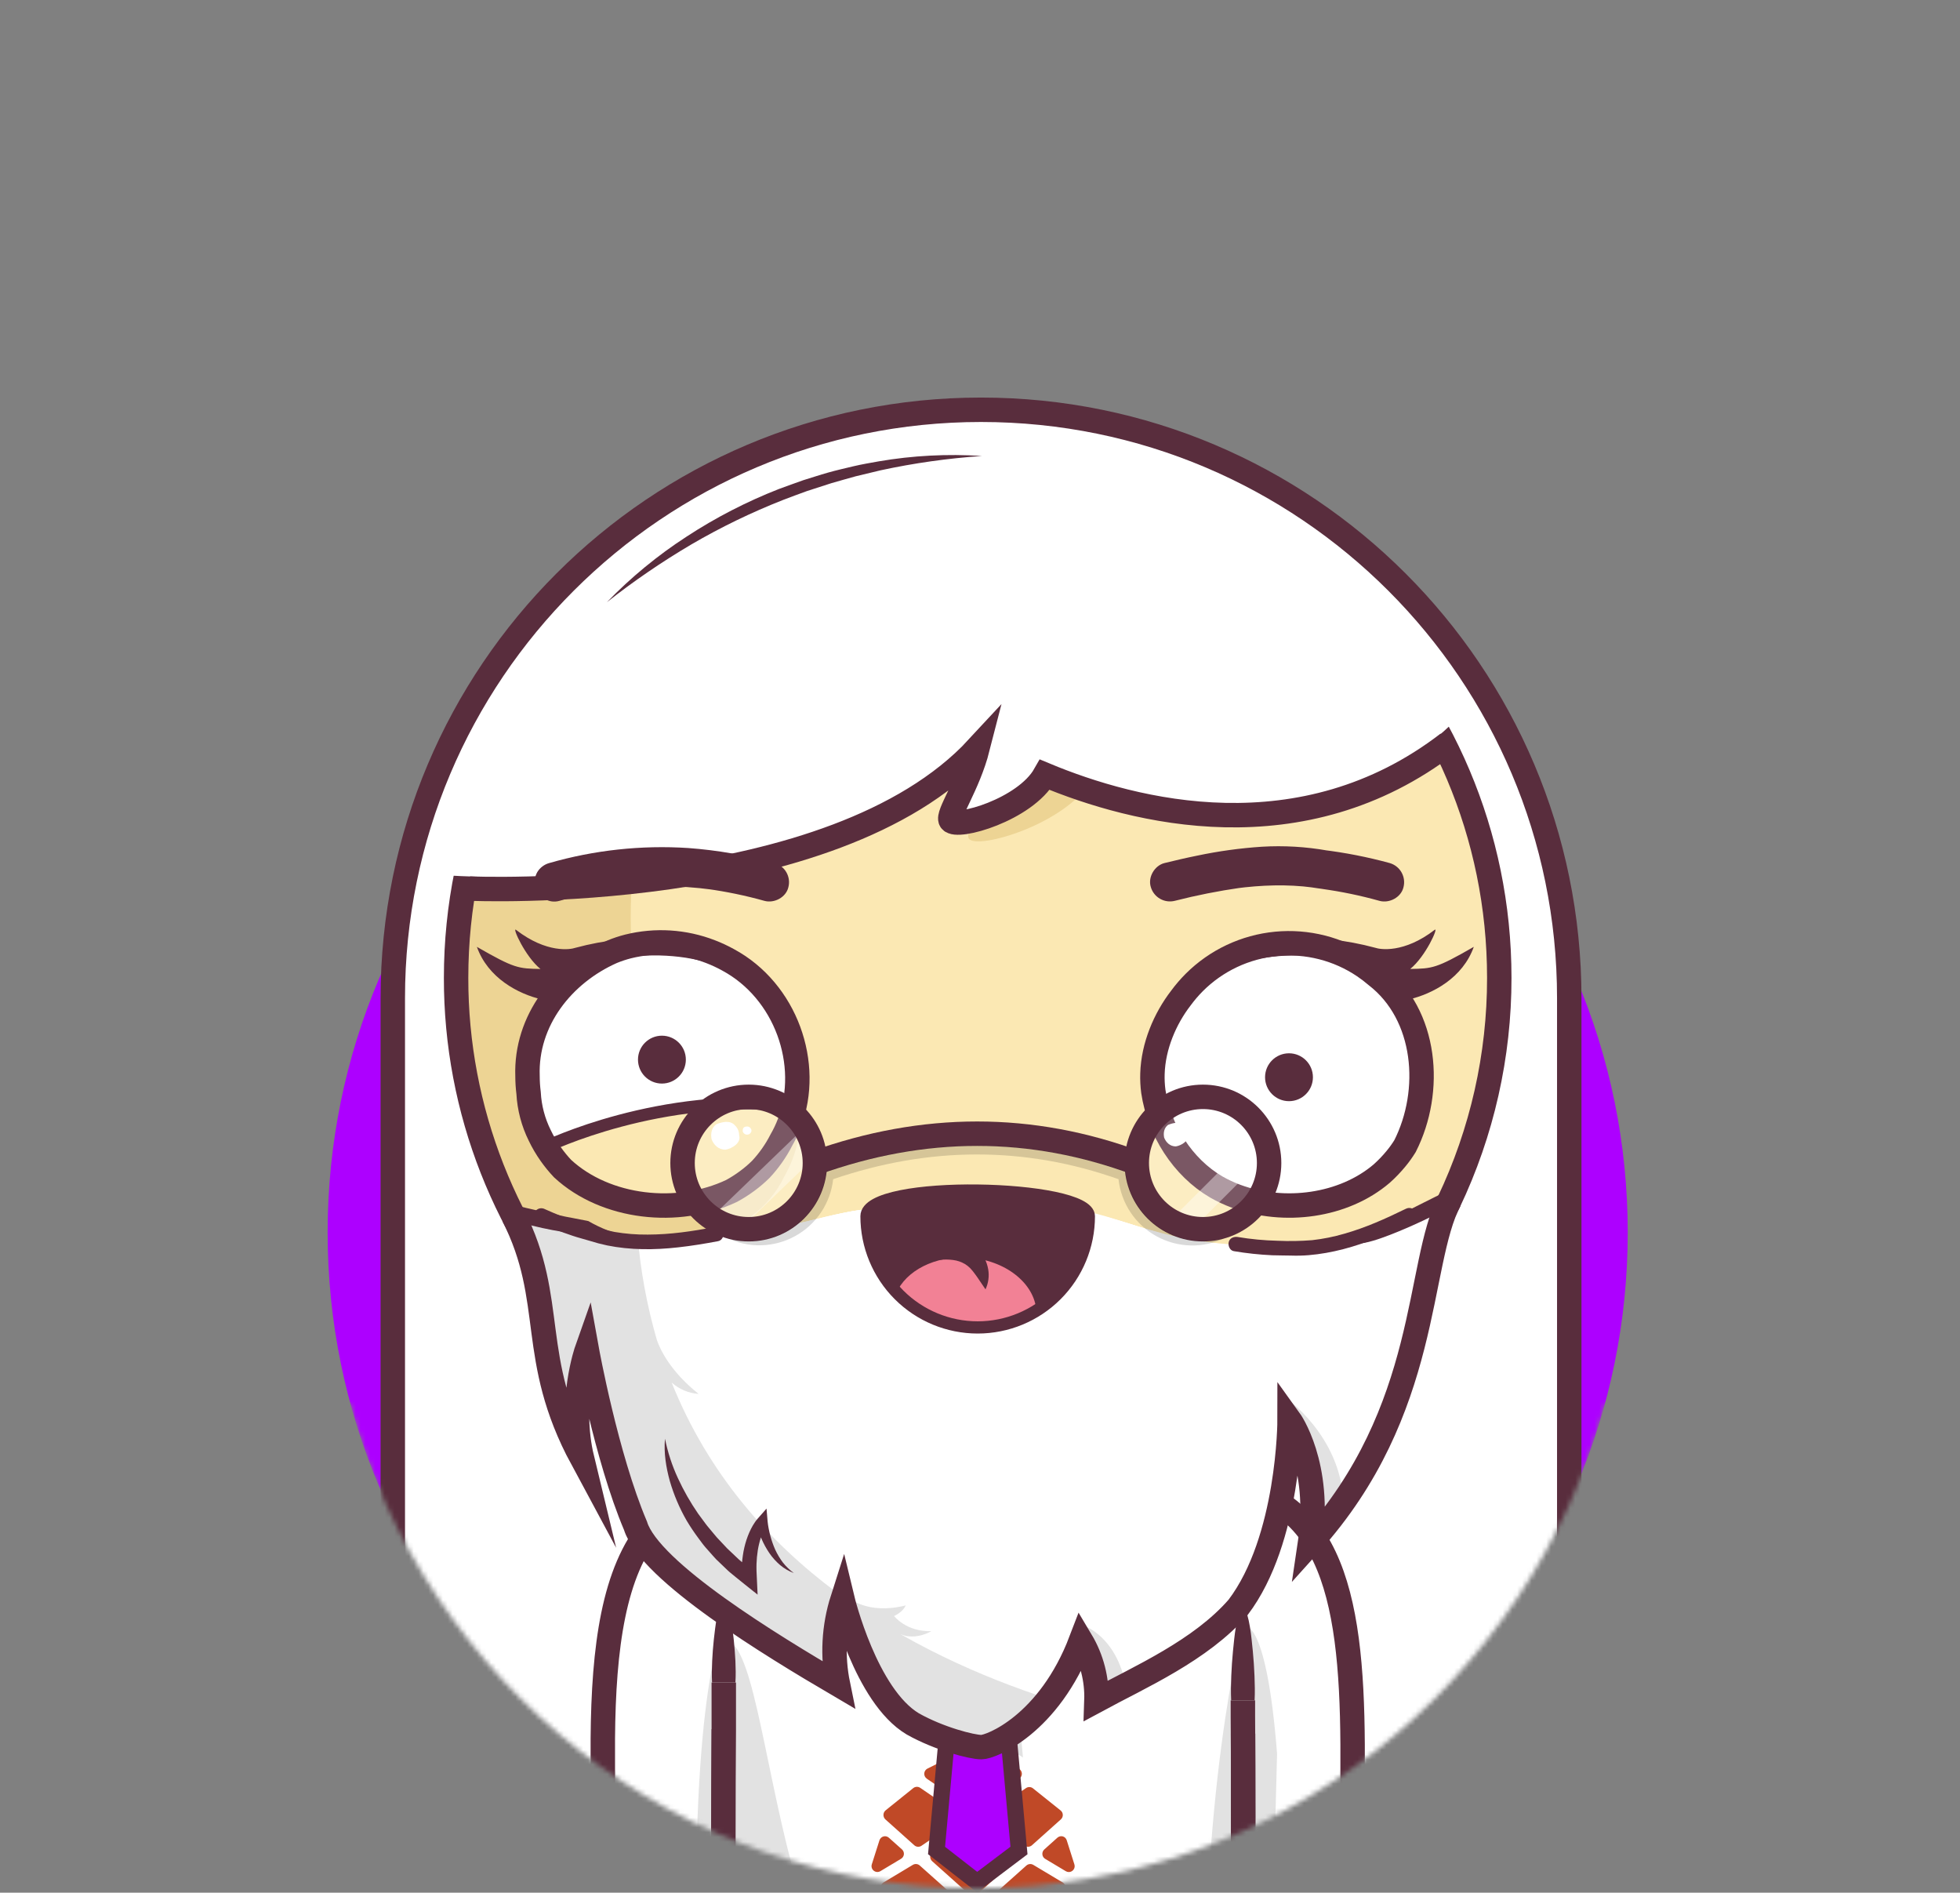 <svg width="405" height="391" viewBox="0 0 405 391" fill="none" xmlns="http://www.w3.org/2000/svg">
<rect x="0" y="0" width="405" height="391" fill="#808080" stroke="none"/>
<mask id="mask0_1170_85224" style="mask-type:luminance" maskUnits="userSpaceOnUse" x="0" y="0" width="405" height="391">
<path d="M404.04 0H0V290.226H72.404C87.911 347.754 140.061 390.065 202.02 390.065C263.98 390.065 316.129 347.754 331.636 290.226H404.04V0Z" fill="white"/>
</mask>
<g mask="url(#mask0_1170_85224)">
<path d="M202.021 388.93C276.204 388.93 336.341 328.793 336.341 254.61C336.341 180.427 276.204 120.29 202.021 120.29C127.838 120.29 67.701 180.427 67.701 254.61C67.701 328.793 127.838 388.93 202.021 388.93Z" fill="#AD00FF"/>
<path d="M202.712 84.654C135.584 84.654 81.164 139.07 81.164 206.202V330.012C81.164 397.139 135.584 451.559 202.712 451.559C269.839 451.559 324.259 397.139 324.259 330.012V206.202C324.259 139.07 269.839 84.654 202.712 84.654Z" fill="white" stroke="#592D3D" stroke-width="5.047" stroke-miterlimit="10"/>
<path d="M246.465 306.554C283.136 306.554 275.556 352.711 275.907 404.041H246.465V306.554Z" fill="#FBE8B3"/>
<path d="M255.653 336.109L246.465 351.515L251.063 404.04H263.895C264.206 331.204 255.653 336.109 255.653 336.109Z" fill="#EDD494"/>
<path d="M94.244 202.02C94.244 142.497 142.499 94.242 202.022 94.242C261.545 94.242 309.8 142.497 309.8 202.02C309.815 218.058 306.244 233.897 299.347 248.376C292.451 262.856 282.404 275.61 269.941 285.705C267.73 287.504 265.448 289.213 263.097 290.832C238.79 306.262 208.083 306.262 180.361 303.794C177.671 303.39 174.988 302.881 172.325 302.295C161.687 299.951 151.388 296.335 141.873 291.062C139.521 289.613 137.241 288.048 135.032 286.367C132.812 284.677 130.681 282.873 128.648 280.961C126.725 279.176 124.868 277.32 123.077 275.394C104.514 255.474 94.208 229.248 94.244 202.02Z" fill="#FBE8B3"/>
<path d="M108.936 256.355C109.218 256.84 109.497 257.325 109.788 257.802C109.962 258.093 110.144 258.376 110.326 258.667C110.592 259.099 110.859 259.531 111.134 259.955C111.328 260.263 111.538 260.562 111.724 260.861C111.99 261.265 112.257 261.669 112.532 262.073C112.738 262.38 112.936 262.687 113.162 262.994C113.429 263.398 113.695 263.77 113.97 264.157C114.188 264.469 114.414 264.776 114.637 265.087C114.859 265.398 115.178 265.834 115.445 266.206C115.711 266.578 115.909 266.824 116.144 267.131C116.378 267.438 116.697 267.858 116.98 268.222C117.263 268.586 117.461 268.832 117.703 269.135C117.946 269.438 118.273 269.846 118.56 270.198C118.847 270.549 119.057 270.8 119.307 271.099C119.558 271.398 119.889 271.794 120.184 272.137C120.479 272.481 120.697 272.731 120.956 273.026L121.853 274.036C122.115 274.331 122.382 274.618 122.661 274.909C123.008 275.289 123.36 275.665 123.711 276.036L124.2 276.553C124.722 277.095 125.247 277.636 125.78 278.17L125.885 278.279C126.406 278.796 126.936 279.309 127.465 279.818L128.103 280.424C128.487 280.784 128.871 281.143 129.259 281.499L129.728 281.927C130.132 282.307 130.572 282.679 130.996 283.05C132.316 284.201 133.663 285.304 135.037 286.359C137.243 288.04 139.523 289.605 141.877 291.054C151.392 296.307 161.675 299.943 172.33 302.287C174.992 302.873 177.675 303.378 180.366 303.786C197.376 305.301 215.517 305.879 232.6 302.541C205.437 294.545 74.988 247.572 157.093 104.032C155.994 104.537 154.911 105.058 153.837 105.6L153.598 105.717C153.105 105.964 152.612 106.218 152.124 106.477L151.72 106.691C150.2 107.499 148.697 108.335 147.223 109.208L146.859 109.422C146.39 109.701 145.926 109.984 145.461 110.271L145.109 110.489C143.666 111.391 142.245 112.324 140.847 113.289L140.41 113.592C139.97 113.899 139.538 114.206 139.105 114.517L138.839 114.707C137.958 115.351 137.088 116.003 136.229 116.663L135.978 116.856C135.574 117.172 135.17 117.495 134.766 117.822L134.293 118.202C133.889 118.529 133.485 118.856 133.081 119.192C132.229 119.899 131.388 120.626 130.56 121.362L130.099 121.766L129.012 122.755L128.487 123.232C127.334 124.31 126.207 125.41 125.105 126.533L124.548 127.103C124.229 127.434 123.909 127.766 123.594 128.101C123.408 128.299 123.223 128.505 123.041 128.699C122.486 129.291 121.939 129.892 121.4 130.501C121.218 130.707 121.033 130.905 120.851 131.123C120.564 131.45 120.281 131.782 119.998 132.113L119.388 132.836C119.113 133.164 118.839 133.491 118.58 133.822C118.362 134.089 118.144 134.359 117.93 134.63C117.497 135.168 117.073 135.705 116.653 136.246C116.435 136.529 116.216 136.812 116.002 137.099C115.788 137.386 115.517 137.741 115.279 138.069C115.041 138.396 114.847 138.654 114.637 138.949C114.427 139.244 114.18 139.576 113.958 139.891C113.575 140.43 113.198 140.975 112.827 141.527C112.625 141.822 112.423 142.125 112.225 142.424C112.027 142.723 111.78 143.095 111.562 143.434L110.96 144.368L110.281 145.463C110.107 145.741 109.934 146.02 109.764 146.299C109.404 146.889 109.057 147.483 108.709 148.077L108.216 148.949C107.998 149.333 107.78 149.721 107.566 150.109C107.404 150.404 107.243 150.699 107.085 150.994C106.827 151.475 106.572 151.959 106.317 152.444L105.833 153.39C105.574 153.907 105.315 154.42 105.061 154.941C104.928 155.22 104.79 155.503 104.657 155.786C104.447 156.226 104.253 156.671 104.039 157.115C103.913 157.382 103.792 157.648 103.671 157.923C103.372 158.588 103.08 159.262 102.794 159.943C102.705 160.153 102.621 160.368 102.532 160.578C102.317 161.091 102.107 161.604 101.901 162.121C101.792 162.392 101.687 162.663 101.582 162.929C101.38 163.438 101.178 163.951 100.996 164.465C100.911 164.687 100.827 164.909 100.746 165.131C100.493 165.84 100.243 166.548 99.998 167.256L99.772 167.943C99.594 168.482 99.421 169.021 99.251 169.559L99.008 170.331C98.819 170.953 98.633 171.576 98.455 172.202C98.414 172.335 98.374 172.469 98.338 172.606C98.128 173.349 97.926 174.096 97.732 174.844C97.667 175.083 97.61 175.325 97.55 175.564C97.408 176.125 97.271 176.687 97.146 177.252L96.976 177.959C96.802 178.727 96.633 179.495 96.475 180.267L96.414 180.578C96.277 181.265 96.142 181.951 96.01 182.638C95.966 182.885 95.926 183.127 95.881 183.374C95.776 183.976 95.675 184.586 95.582 185.192C95.55 185.398 95.513 185.596 95.485 185.806C95.364 186.594 95.255 187.386 95.15 188.182L95.089 188.707C95.008 189.349 94.936 189.996 94.867 190.642C94.843 190.885 94.814 191.127 94.79 191.374C94.726 192.052 94.665 192.735 94.608 193.418C94.608 193.559 94.584 193.697 94.576 193.822C94.517 194.63 94.464 195.445 94.418 196.267C94.418 196.481 94.418 196.699 94.39 196.913C94.363 197.549 94.339 198.183 94.317 198.816C94.317 199.054 94.317 199.293 94.317 199.531C94.317 200.359 94.285 201.192 94.285 202.024C94.285 202.024 94.285 202.052 94.285 202.065C94.285 202.962 94.285 203.85 94.317 204.739C94.317 205.046 94.342 205.353 94.35 205.661C94.37 206.254 94.39 206.848 94.418 207.442C94.418 207.802 94.463 208.157 94.483 208.517C94.516 209.054 94.544 209.592 94.584 210.133C94.612 210.537 94.649 210.897 94.681 211.277C94.726 211.786 94.766 212.295 94.819 212.8C94.855 213.204 94.903 213.584 94.944 213.976C95 214.465 95.053 214.957 95.113 215.446C95.162 215.85 95.219 216.254 95.271 216.638C95.336 217.115 95.4 217.596 95.473 218.073C95.534 218.477 95.598 218.881 95.663 219.285C95.736 219.753 95.812 220.226 95.893 220.695C95.966 221.099 96.039 221.503 96.115 221.907C96.2 222.372 96.289 222.836 96.378 223.297C96.467 223.757 96.544 224.105 96.629 224.509C96.726 224.97 96.823 225.426 96.928 225.883C97.033 226.339 97.105 226.691 97.202 227.067C97.307 227.523 97.421 227.976 97.534 228.424C97.647 228.873 97.732 229.212 97.833 229.6C97.954 230.052 98.075 230.501 98.2 230.949C98.305 231.353 98.414 231.725 98.528 232.109C98.657 232.557 98.79 233.002 98.932 233.446C99.073 233.891 99.166 234.21 99.287 234.594C99.408 234.978 99.57 235.479 99.716 235.919C99.861 236.359 99.966 236.675 100.095 237.05C100.249 237.491 100.402 237.931 100.56 238.372C100.693 238.739 100.823 239.111 100.964 239.479L101.465 240.8C101.606 241.159 101.744 241.523 101.869 241.883C102.047 242.323 102.229 242.768 102.41 243.208C102.556 243.555 102.697 243.907 102.847 244.254C103.037 244.707 103.251 245.151 103.433 245.6C103.582 245.931 103.728 246.267 103.877 246.598C104.087 247.067 104.309 247.527 104.524 247.988L104.96 248.917C105.206 249.426 105.461 249.927 105.715 250.432C105.845 250.687 105.966 250.945 106.099 251.2C106.875 252.711 107.683 254.202 108.524 255.673C108.641 255.863 108.79 256.109 108.936 256.355Z" fill="#EDD494"/>
<path d="M94.244 202.02C94.244 142.497 142.499 94.242 202.022 94.242C261.545 94.242 309.8 142.497 309.8 202.02C309.815 218.058 306.244 233.897 299.347 248.376C292.451 262.856 282.404 275.61 269.941 285.705C267.73 287.504 265.448 289.213 263.097 290.832C238.79 306.262 208.083 306.262 180.361 303.794C177.671 303.39 174.988 302.881 172.325 302.295C161.687 299.951 151.388 296.335 141.873 291.062C139.521 289.613 137.241 288.048 135.032 286.367C132.812 284.677 130.681 282.873 128.648 280.961C126.725 279.176 124.868 277.32 123.077 275.394C104.514 255.474 94.208 229.248 94.244 202.02Z" stroke="#592D3D" stroke-width="5.047" stroke-miterlimit="10"/>
<path d="M156.008 306.554C119.334 306.554 126.918 352.711 126.566 404.041H156.008V306.554Z" fill="#FBE8B3"/>
<path d="M148.376 336.109L157.576 351.515L152.974 404.04H140.154C139.826 331.204 148.376 336.109 148.376 336.109Z" fill="#EDD494"/>
<path d="M250.292 432.323H153.75C152.328 432.322 150.964 431.757 149.959 430.75C148.953 429.744 148.389 428.38 148.389 426.958V311.919C148.389 310.497 148.953 309.133 149.959 308.127C150.964 307.121 152.328 306.555 153.75 306.554H247.985C253.274 306.554 255.661 309.649 255.661 314.586V426.942C255.664 427.648 255.526 428.348 255.257 429.001C254.988 429.654 254.593 430.248 254.094 430.748C253.595 431.248 253.003 431.644 252.35 431.915C251.698 432.185 250.998 432.324 250.292 432.323Z" fill="#FBE8B3"/>
<path d="M254.162 309.745C253.76 309.25 253.419 308.707 253.148 308.129C252.178 307.369 251.024 306.879 249.803 306.711C249.201 306.618 248.593 306.572 247.985 306.573H153.75C152.331 306.574 150.971 307.137 149.966 308.139C148.961 309.141 148.394 310.5 148.389 311.919C160.106 316.129 182.041 318.48 202.021 318.48C227.5 318.48 244.195 314.703 254.162 309.745Z" fill="#EDD494"/>
<path d="M246.465 306.554C283.136 306.554 275.556 352.711 275.907 404.041H255.653" stroke="#592D3D" stroke-width="5.047" stroke-miterlimit="10" stroke-linecap="square"/>
<path d="M156.008 306.554C119.334 306.554 126.918 352.711 126.566 404.041H146.796" stroke="#592D3D" stroke-width="5.047" stroke-miterlimit="10" stroke-linecap="square"/>
<path d="M153.75 306.594L247.984 306.554" stroke="#592D3D" stroke-width="5.047" stroke-miterlimit="10"/>
<path d="M153.75 432.323H200.869C156.768 432.323 160.098 338.917 148.389 338.917V426.941C148.387 427.647 148.524 428.346 148.792 428.999C149.061 429.651 149.455 430.244 149.953 430.744C150.451 431.244 151.043 431.641 151.694 431.912C152.346 432.183 153.045 432.323 153.75 432.323Z" fill="#EDD494"/>
<path d="M145.965 347.818C145.888 346.335 145.92 344.852 145.985 343.374C146.049 341.895 146.175 340.404 146.332 338.929C146.413 338.186 146.494 337.446 146.595 336.703C146.696 335.96 146.793 335.22 146.938 334.477C147.225 332.938 147.713 331.444 148.389 330.032C149.065 331.444 149.553 332.938 149.839 334.477C149.985 335.22 150.09 335.96 150.183 336.703C150.276 337.446 150.365 338.186 150.445 338.929C150.599 340.412 150.72 341.895 150.789 343.374C150.858 344.852 150.89 346.339 150.813 347.818H145.965Z" fill="#592D3D"/>
<path d="M255.653 351.515V354.748C255.758 368.485 255.758 382.626 255.653 396.263C255.653 397.422 255.653 398.574 255.653 399.709V426.946C255.654 427.651 255.517 428.35 255.248 429.002C254.98 429.654 254.585 430.247 254.087 430.746C253.589 431.246 252.998 431.642 252.346 431.913C251.695 432.183 250.997 432.323 250.291 432.323H153.75C152.328 432.322 150.964 431.757 149.958 430.75C148.953 429.744 148.388 428.38 148.388 426.958V403.443C148.388 402.428 148.388 401.394 148.388 400.352C148.287 386.263 148.287 372.121 148.388 357.806V347.818" stroke="#592D3D" stroke-width="5.047" stroke-miterlimit="10"/>
<path d="M253.229 351.515C253.152 349.83 253.188 348.141 253.253 346.453C253.318 344.764 253.443 343.079 253.596 341.39C253.677 340.545 253.762 339.701 253.859 338.857C253.956 338.012 254.057 337.172 254.203 336.327C254.484 334.588 254.971 332.889 255.653 331.265C256.335 332.889 256.822 334.588 257.104 336.327C257.249 337.172 257.354 338.016 257.447 338.857C257.54 339.697 257.629 340.545 257.71 341.39C257.863 343.079 257.988 344.764 258.053 346.453C258.118 348.141 258.154 349.83 258.077 351.515H253.229Z" fill="#592D3D"/>
<path d="M230.578 340.384C230.667 336.566 235.516 334.95 237.94 337.374C238.334 337.776 238.645 338.252 238.855 338.774C239.065 339.297 239.17 339.855 239.164 340.418C239.158 340.981 239.042 341.538 238.821 342.055C238.6 342.573 238.279 343.043 237.877 343.437C237.475 343.831 236.999 344.141 236.477 344.352C235.954 344.562 235.396 344.667 234.833 344.661C234.27 344.655 233.714 344.538 233.196 344.318C232.678 344.097 232.208 343.776 231.815 343.374C231.421 342.982 231.109 342.516 230.897 342.003C230.685 341.49 230.576 340.939 230.578 340.384Z" fill="#592D3D"/>
<path d="M164.894 340.262C164.809 336.969 168.446 335.353 170.87 336.565C174.102 337.777 174.102 342.221 170.87 344.242C169.254 345.05 167.637 344.242 166.122 343.24C165.732 342.849 165.422 342.384 165.211 341.873C165 341.362 164.893 340.815 164.894 340.262Z" fill="#592D3D"/>
<path d="M202.021 336.068C202.31 336.83 202.513 337.621 202.627 338.428C202.747 339.209 202.813 339.997 202.825 340.788L202.946 345.511C202.982 347.082 203.031 348.658 203.047 350.234L203.116 354.949C203.209 361.24 203.205 367.539 203.229 373.834C203.253 380.129 203.302 386.424 203.229 392.719C203.193 395.866 203.108 399.014 203.015 402.161C202.974 403.733 202.898 405.309 202.744 406.88C202.607 408.469 202.368 410.046 202.029 411.604C201.69 410.046 201.451 408.469 201.314 406.88C201.16 405.309 201.083 403.733 201.043 402.161C200.95 399.014 200.865 395.866 200.829 392.719C200.748 386.424 200.829 380.129 200.829 373.834C200.829 367.539 200.829 361.248 200.902 354.953L200.97 350.226L201.104 345.507L201.237 340.788C201.252 339.997 201.319 339.209 201.439 338.428C201.545 337.622 201.74 336.831 202.021 336.068Z" fill="#EDD494"/>
<path d="M171.807 356.767C172.406 356.482 173.04 356.279 173.694 356.161C174.317 356.044 174.95 355.977 175.584 355.959L179.362 355.826L186.918 355.66C191.952 355.583 196.982 355.563 202.021 355.551C207.059 355.539 212.094 355.487 217.128 355.551C219.645 355.588 222.162 355.672 224.683 355.765C225.94 355.81 227.201 355.887 228.457 356.036C229.733 356.178 230.996 356.418 232.235 356.755C230.997 357.095 229.734 357.334 228.457 357.47C227.201 357.624 225.94 357.701 224.683 357.741C222.162 357.834 219.645 357.915 217.128 357.951C212.094 358.028 207.059 357.951 202.021 357.951C196.982 357.951 191.948 357.951 186.91 357.891C184.393 357.866 181.875 357.786 179.362 357.689L175.584 357.551C174.951 357.534 174.32 357.467 173.698 357.349C173.044 357.24 172.408 357.044 171.807 356.767Z" fill="#EDD494"/>
<path d="M178.752 369.446C179.229 369.219 179.739 369.067 180.263 368.998C180.747 368.93 181.237 368.909 181.726 368.937C182.691 368.978 183.657 369.002 184.623 369.022C186.554 369.067 188.485 369.083 190.417 369.091C194.308 369.091 198.13 369.123 202.037 369.006C205.944 368.889 209.819 368.832 213.705 368.848C215.649 368.848 217.592 368.901 219.532 368.945C220.508 368.958 221.483 369.022 222.453 369.135C223.45 369.245 224.434 369.452 225.39 369.753C224.456 370.12 223.487 370.391 222.497 370.562C221.534 370.735 220.561 370.851 219.584 370.909C217.637 371.05 215.689 371.172 213.746 371.24C209.851 371.386 205.96 371.37 202.077 371.422C200.134 371.422 198.194 371.511 196.227 371.463C194.259 371.414 192.312 371.41 190.36 371.337C188.409 371.265 186.449 371.103 184.501 370.901C183.524 370.792 182.554 370.671 181.58 370.537C181.088 370.477 180.605 370.363 180.138 370.198C179.636 370.028 179.168 369.774 178.752 369.446Z" fill="#EDD494"/>
<path d="M177.346 383.786C177.825 383.504 178.346 383.299 178.889 383.18C179.396 383.062 179.913 382.996 180.433 382.982L183.515 382.852C185.572 382.78 187.633 382.719 189.689 382.687C193.802 382.626 197.915 382.626 202.02 382.626C206.126 382.626 210.247 382.558 214.36 382.626C216.416 382.663 218.473 382.747 220.53 382.84C221.561 382.875 222.59 382.964 223.612 383.107C224.665 383.251 225.701 383.496 226.707 383.838C225.705 384.174 224.672 384.413 223.624 384.554C222.601 384.7 221.571 384.79 220.538 384.824C218.481 384.917 216.424 385.002 214.368 385.038C210.255 385.119 206.138 385.063 202.024 385.038C197.911 385.014 193.798 385.014 189.685 384.937C187.629 384.897 185.568 384.824 183.511 384.739L180.429 384.59C179.909 384.574 179.392 384.506 178.885 384.388C178.343 384.271 177.823 384.067 177.346 383.786Z" fill="#EDD494"/>
<path d="M221.355 342.618L204.333 328.731L234.486 306.594H169.557L199.711 328.731L182.688 342.618L167.484 319.79V351.499H237.892V317.786L221.355 342.618Z" fill="#EDD494"/>
<path d="M249.157 306.327L231.892 306.368C231.803 308.193 231.61 310.011 231.314 311.814C231.124 312.679 230.889 313.534 230.611 314.376C229.666 316.998 223.637 319.224 221.928 321.135C221.362 321.771 220.755 322.369 220.11 322.925C209.94 330.279 193.779 330.683 183.957 322.691C182.897 321.766 181.935 320.736 181.084 319.616C179.375 317.37 174.458 314.933 173.771 311.964C173.576 311.085 173.43 310.196 173.334 309.301C173.237 308.388 173.188 307.471 173.189 306.553L154.922 306.327C153.5 306.327 152.136 306.892 151.13 307.897C150.123 308.903 149.558 310.266 149.557 311.689V426.715C149.558 428.137 150.123 429.501 151.13 430.507C152.136 431.512 153.5 432.077 154.922 432.077H251.46C252.882 432.077 254.245 431.512 255.251 430.506C256.256 429.501 256.821 428.137 256.821 426.715V314.343C256.821 309.422 254.446 306.327 249.157 306.327Z" fill="white"/>
<path d="M247.613 306.327C273.286 306.327 283.379 323.858 279.492 416.226C271.92 418.933 256.902 418.081 256.902 418.081L247.613 306.327Z" fill="white"/>
<path d="M182.248 345.616L201.824 335.883L221.452 345.616L206.478 328.234L188.745 328.57L182.248 345.616Z" fill="#E2E2E2"/>
<path d="M256.821 335.883C256.821 335.883 247.613 370.04 249.019 430.428L262.437 417.903L263.884 362.315C261.613 333.131 256.821 335.883 256.821 335.883Z" fill="#E2E2E2"/>
<path d="M157.172 306.327C132.21 306.327 121.261 329.135 124.545 405.511C133.604 409.515 147.248 407.766 147.248 407.766L157.172 306.327Z" fill="white"/>
<path d="M124.018 386.865C124.088 392.376 124.251 398.232 124.506 404.433C130.676 404.728 142.159 404.788 147.581 404.433L149.27 387.136C144.919 386.627 130.773 386.461 124.018 386.865Z" fill="#E2E2E2"/>
<path d="M149.545 335.883L149.343 407.677L143.949 408.04C142.749 347.818 149.545 335.883 149.545 335.883Z" fill="#E2E2E2"/>
<path d="M247.613 306.327C274.854 306.327 279.31 329.067 279.492 360.38V416.226C279.492 416.226 259.29 418.46 256.902 418.081L256.862 360.663" stroke="#592D3D" stroke-width="5.047" stroke-miterlimit="10" stroke-linecap="square"/>
<path d="M157.173 306.327C146.777 306.327 139.589 309.608 134.664 315.394C126.805 324.634 124.712 340.258 124.562 359.139V409.147C129.435 410.489 149.354 407.677 149.354 407.677L149.552 359.757" stroke="#592D3D" stroke-width="5.047" stroke-miterlimit="10" stroke-linecap="square"/>
<path d="M150.545 408.582C149.806 409.637 120.739 409.358 120.376 408.582C120.012 407.806 119.491 393.431 120.376 392.016C121.103 390.853 149.511 391.099 150.545 392.016C151.58 392.934 151.285 407.528 150.545 408.582Z" fill="white" stroke="#592D3D" stroke-width="5.047" stroke-miterlimit="10" stroke-linecap="square"/>
<path d="M154.923 432.076H202.022C157.905 432.076 161.25 338.687 149.541 338.687V426.715C149.542 427.42 149.681 428.119 149.952 428.771C150.223 429.422 150.62 430.014 151.12 430.512C151.62 431.01 152.213 431.405 152.865 431.673C153.518 431.941 154.217 432.079 154.923 432.076Z" fill="#E2E2E2"/>
<path d="M147.132 347.591C147.056 346.109 147.088 344.622 147.157 343.147C147.225 341.672 147.346 340.181 147.5 338.702C147.581 337.963 147.666 337.22 147.763 336.476C147.86 335.733 147.961 334.993 148.106 334.254C148.392 332.715 148.88 331.221 149.557 329.81C150.233 331.221 150.721 332.715 151.007 334.254C151.153 334.993 151.258 335.737 151.35 336.476C151.443 337.216 151.532 337.963 151.613 338.702C151.769 340.189 151.885 341.671 151.961 343.147C152.025 344.63 152.058 346.117 151.961 347.591H147.132Z" fill="#592D3D"/>
<path d="M256.822 351.273V354.505C256.927 368.242 256.927 382.384 256.822 396.024C256.822 397.184 256.822 398.335 256.822 399.471V426.707C256.822 428.129 256.257 429.493 255.252 430.498C254.246 431.504 252.882 432.069 251.46 432.069H154.923C153.501 432.069 152.136 431.504 151.13 430.498C150.124 429.493 149.558 428.129 149.557 426.707V400.121C149.452 386.036 149.452 371.895 149.557 357.576V347.592" stroke="#592D3D" stroke-width="5.047" stroke-miterlimit="10"/>
<path d="M281.786 392.016C282.683 392.929 282.429 407.527 281.786 408.581C281.144 409.636 255.928 409.357 255.617 408.581C255.305 407.806 254.849 393.43 255.617 392.016C255.726 391.814 256.538 391.656 257.819 391.539" fill="white"/>
<path d="M281.786 392.016C282.683 392.929 282.429 407.527 281.786 408.581C281.144 409.636 255.928 409.357 255.617 408.581C255.305 407.806 254.849 393.43 255.617 392.016C255.726 391.814 256.538 391.656 257.819 391.539" stroke="#592D3D" stroke-width="5.047" stroke-miterlimit="10" stroke-linecap="square"/>
<path d="M274.312 391.232C274.548 390.926 274.802 390.635 275.072 390.36C275.292 390.139 275.533 389.94 275.791 389.766C276.024 389.611 276.268 389.476 276.523 389.362C276.769 389.244 277.016 389.143 277.262 389.042C277.758 388.842 278.271 388.682 278.793 388.566C279.06 388.507 279.33 388.465 279.601 388.44C279.747 388.44 279.896 388.44 280.074 388.44C280.175 388.44 280.26 388.44 280.405 388.44C280.454 388.44 280.583 388.44 280.692 388.469H280.834L281.032 388.513L281.133 388.537L281.214 388.562L281.444 388.646C281.746 388.778 282.02 388.966 282.252 389.2L283.949 390.933L280.454 394.36L278.789 392.594C279.007 392.823 279.27 393.004 279.561 393.127C279.634 393.16 279.706 393.184 279.779 393.208H279.848L279.925 393.228C279.975 393.245 280.026 393.257 280.078 393.265H280.155C280.195 393.265 280.26 393.265 280.244 393.265C280.228 393.265 280.216 393.265 280.183 393.265H279.88C279.65 393.265 279.399 393.265 279.145 393.265C278.612 393.233 278.083 393.162 277.561 393.051C277.29 392.99 277.02 392.929 276.753 392.853C276.476 392.779 276.205 392.681 275.945 392.562C275.644 392.419 275.362 392.24 275.104 392.028C274.797 391.81 274.529 391.541 274.312 391.232Z" fill="#592D3D"/>
<path d="M239.398 308.542L209.229 330.687L226.255 344.578L250.263 308.521L239.398 308.542Z" fill="#E2E2E2"/>
<path d="M254.397 351.272C254.32 349.583 254.356 347.894 254.421 346.209C254.486 344.525 254.611 342.832 254.768 341.147C254.849 340.302 254.93 339.458 255.027 338.614C255.124 337.769 255.225 336.925 255.375 336.08C255.654 334.341 256.139 332.642 256.821 331.018C257.506 332.641 257.993 334.341 258.271 336.08C258.417 336.925 258.526 337.769 258.615 338.614C258.704 339.458 258.797 340.302 258.878 341.147C259.035 342.832 259.156 344.521 259.221 346.209C259.286 347.898 259.326 349.583 259.245 351.272H254.397Z" fill="#592D3D"/>
<path d="M154.922 306.368L249.156 306.327" stroke="#592D3D" stroke-width="5.047" stroke-miterlimit="10"/>
<path d="M213.896 337.596L204.866 328.569L195.84 337.596L200.276 342.032L196.349 385.115L204.729 391.648L213.383 385.115L209.46 342.032L213.896 337.596Z" fill="#E2E2E2"/>
<path d="M202.037 328.569V432.076" stroke="#592D3D" stroke-width="2.524" stroke-miterlimit="10" stroke-linecap="square"/>
<path d="M202.038 328.569L211.068 334.767L202.038 343.798L193.012 334.767L202.038 328.569Z" fill="#AD00FF"/>
<path d="M169.544 306.585C169.544 306.585 187.027 322.48 199.71 328.731C193.536 338.917 182.688 342.626 182.688 342.626L158.676 306.573L169.544 306.585Z" fill="white" stroke="#592D3D" stroke-width="5.047" stroke-miterlimit="10"/>
<path d="M234.498 306.586C234.498 306.586 218.587 323.232 204.332 328.731C208.372 336.925 221.354 342.618 221.354 342.618L245.366 306.565L234.498 306.586Z" fill="white" stroke="#592D3D" stroke-width="5.047" stroke-miterlimit="10"/>
<path fill-rule="evenodd" clip-rule="evenodd" d="M198.217 359.191C196.318 360.149 192.309 362.02 190.136 363.494C187.962 364.969 188.237 366.363 187.287 367.321C186.338 368.278 183.489 370.666 181.59 372.101C179.691 373.535 180.164 377.353 179.691 378.791C179.219 380.23 178.265 383.571 177.788 385.006C177.311 386.44 178.738 388.351 179.691 390.258C180.645 392.165 183.013 397.426 183.962 399.341C184.911 401.256 187.764 400.294 190.136 402.206C192.713 404.276 195.412 406.192 198.217 407.943C200.588 409.377 201.542 409.377 203.914 407.943C206.719 406.193 209.417 404.277 211.994 402.206C214.37 400.294 217.219 401.252 218.172 399.341C219.126 397.43 221.493 392.169 222.443 390.258C223.392 388.347 224.819 386.432 224.346 385.006C223.873 383.579 222.92 380.226 222.443 378.791C221.966 377.357 222.443 373.539 220.544 372.101C218.562 370.609 216.66 369.013 214.847 367.321C213.231 365.798 213.897 364.929 211.994 363.494C210.091 362.06 205.821 360.149 203.914 359.191C203.037 358.722 202.059 358.477 201.065 358.477C200.071 358.477 199.093 358.722 198.217 359.191Z" fill="white"/>
<path fill-rule="evenodd" clip-rule="evenodd" d="M191.513 367.458L200.402 373.519C200.604 373.652 200.839 373.725 201.081 373.729C201.322 373.728 201.557 373.655 201.756 373.519L210.645 367.43C210.815 367.309 210.951 367.145 211.039 366.955C211.128 366.765 211.166 366.556 211.149 366.347C211.132 366.138 211.062 365.937 210.944 365.764C210.827 365.59 210.667 365.45 210.479 365.357L201.59 360.953C201.424 360.874 201.241 360.832 201.057 360.832C200.872 360.832 200.69 360.874 200.523 360.953L191.659 365.357C191.468 365.451 191.305 365.593 191.186 365.769C191.068 365.946 190.997 366.15 190.983 366.362C190.968 366.574 191.009 366.786 191.102 366.977C191.195 367.168 191.337 367.331 191.513 367.45V367.458ZM204.095 375.43C204.094 375.628 204.141 375.823 204.233 375.998C204.324 376.174 204.457 376.324 204.62 376.436L211.748 381.309C211.97 381.459 212.236 381.53 212.504 381.513C212.771 381.495 213.025 381.389 213.226 381.212L219.202 375.867C219.335 375.749 219.44 375.604 219.511 375.441C219.581 375.278 219.615 375.102 219.61 374.925C219.605 374.748 219.561 374.574 219.482 374.415C219.402 374.257 219.289 374.118 219.15 374.008L213.445 369.446C213.243 369.285 212.995 369.193 212.737 369.183C212.479 369.173 212.224 369.245 212.01 369.39L204.62 374.444C204.459 374.554 204.327 374.701 204.235 374.873C204.143 375.044 204.094 375.235 204.091 375.43H204.095ZM186.37 382.056C186.514 382.183 186.625 382.343 186.695 382.521C186.766 382.699 186.792 382.892 186.774 383.083C186.754 383.274 186.689 383.457 186.584 383.618C186.48 383.779 186.338 383.912 186.172 384.008L181.917 386.557C181.706 386.682 181.463 386.74 181.218 386.724C180.974 386.707 180.74 386.617 180.548 386.465C180.354 386.312 180.211 386.103 180.139 385.867C180.067 385.631 180.068 385.378 180.144 385.143L181.719 380.194C181.779 380.001 181.886 379.826 182.031 379.685C182.175 379.543 182.353 379.441 182.548 379.386C182.742 379.33 182.947 379.326 183.144 379.372C183.341 379.419 183.522 379.515 183.671 379.652L186.37 382.056ZM209.453 382.574L201.756 377.321C201.556 377.187 201.321 377.116 201.081 377.116C200.841 377.116 200.606 377.187 200.406 377.321L192.729 382.574C192.577 382.678 192.451 382.815 192.36 382.976C192.269 383.136 192.216 383.315 192.204 383.499C192.195 383.684 192.226 383.869 192.296 384.041C192.365 384.213 192.472 384.367 192.608 384.493L200.285 391.361C200.507 391.56 200.795 391.668 201.093 391.665C201.39 391.666 201.678 391.558 201.901 391.361L209.578 384.493C209.717 384.369 209.826 384.215 209.896 384.043C209.966 383.871 209.995 383.684 209.982 383.499C209.97 383.314 209.915 383.135 209.823 382.974C209.73 382.814 209.602 382.677 209.449 382.574H209.453ZM188.927 381.212L182.956 375.867C182.823 375.746 182.718 375.597 182.649 375.432C182.579 375.267 182.546 375.088 182.552 374.909C182.555 374.732 182.597 374.557 182.676 374.398C182.754 374.239 182.866 374.099 183.004 373.988L188.709 369.398C188.912 369.236 189.162 369.143 189.422 369.134C189.681 369.124 189.937 369.198 190.152 369.345L197.533 374.396C197.702 374.508 197.84 374.66 197.936 374.838C198.032 375.016 198.082 375.216 198.083 375.418C198.084 375.62 198.034 375.819 197.938 375.997C197.842 376.175 197.703 376.326 197.533 376.436L190.414 381.309C190.191 381.461 189.924 381.533 189.654 381.516C189.385 381.498 189.129 381.391 188.927 381.212ZM219.586 388.889L213.505 385.252C213.285 385.123 213.029 385.066 212.774 385.091C212.519 385.115 212.279 385.22 212.087 385.39L204.657 392.02C204.505 392.157 204.39 392.331 204.323 392.524C204.257 392.718 204.24 392.925 204.275 393.127C204.31 393.329 204.396 393.518 204.524 393.678C204.652 393.838 204.819 393.962 205.008 394.04L215.315 398.218C215.606 398.334 215.931 398.332 216.221 398.214C216.511 398.096 216.744 397.87 216.871 397.584L220.063 390.428C220.185 390.158 220.203 389.853 220.116 389.57C220.028 389.287 219.839 389.046 219.586 388.893V388.889ZM220.43 380.202L222.002 385.151C222.062 385.334 222.077 385.527 222.047 385.717C222.017 385.906 221.943 386.085 221.83 386.24C221.717 386.395 221.569 386.521 221.398 386.608C221.227 386.695 221.038 386.74 220.847 386.739C220.63 386.739 220.417 386.679 220.232 386.566L215.97 384.016C215.806 383.92 215.667 383.786 215.566 383.625C215.464 383.464 215.404 383.28 215.388 383.091C215.369 382.9 215.396 382.707 215.467 382.529C215.537 382.351 215.648 382.191 215.792 382.065L218.495 379.64C218.645 379.507 218.826 379.412 219.021 379.366C219.216 379.319 219.42 379.322 219.614 379.374C219.809 379.432 219.986 379.539 220.128 379.684C220.271 379.828 220.375 380.006 220.43 380.202ZM197.885 393.131C197.919 392.926 197.899 392.716 197.829 392.521C197.758 392.326 197.638 392.152 197.481 392.016L190.051 385.386C189.859 385.216 189.619 385.111 189.364 385.087C189.109 385.062 188.853 385.119 188.632 385.248L182.572 388.885C182.317 389.04 182.127 389.284 182.037 389.569C181.948 389.855 181.966 390.163 182.087 390.436L185.287 397.592C185.415 397.876 185.647 398.101 185.936 398.218C186.225 398.335 186.548 398.337 186.839 398.222L197.142 394.048C197.333 393.972 197.502 393.847 197.632 393.686C197.763 393.526 197.85 393.335 197.885 393.131ZM201.521 395.151L209.788 398.501C209.992 398.584 210.169 398.721 210.301 398.897C210.433 399.073 210.514 399.281 210.537 399.5C210.559 399.719 210.522 399.94 210.428 400.139C210.335 400.338 210.189 400.508 210.006 400.63L201.731 406.376C201.534 406.515 201.299 406.591 201.057 406.594C200.815 406.59 200.58 406.514 200.382 406.376L192.115 400.63C191.933 400.506 191.788 400.335 191.696 400.135C191.604 399.935 191.568 399.714 191.592 399.495C191.616 399.276 191.699 399.068 191.833 398.893C191.966 398.718 192.145 398.582 192.35 398.501L200.616 395.151C200.913 395.044 201.239 395.053 201.529 395.176L201.521 395.151Z" fill="#C04927"/>
<path d="M193.52 382.287L201.899 388.821L210.554 382.287L206.513 337.932H197.56L193.52 382.287Z" fill="#AD00FF"/>
<path d="M193.012 334.768L197.448 339.204L193.521 382.287L201.901 388.82L210.555 382.287L206.632 339.204L211.068 334.768" stroke="#592D3D" stroke-width="3.365" stroke-miterlimit="10"/>
<path d="M257.593 389.123C258.775 388.956 259.97 388.892 261.164 388.933C262.336 388.961 263.5 389.054 264.663 389.195C265.241 389.268 265.823 389.345 266.401 389.442C266.984 389.527 267.562 389.642 268.134 389.785C269.354 390.082 270.515 390.583 271.568 391.268C270.5 391.913 269.339 392.39 268.126 392.682C267.556 392.828 266.987 392.937 266.417 393.03C265.847 393.123 265.281 393.22 264.716 393.308C263.584 393.478 262.457 393.624 261.342 393.713C260.227 393.801 259.112 393.915 258.045 393.931L255.621 393.971L255.217 389.474L257.593 389.123Z" fill="#592D3D"/>
<path d="M198.341 337.855L198.369 337.875C198.394 337.888 198.417 337.904 198.438 337.923L198.591 338.04C198.692 338.125 198.801 338.21 198.906 338.303C199.121 338.485 199.347 338.679 199.593 338.865C199.84 339.05 200.106 339.228 200.401 339.438C200.786 339.728 201.152 340.042 201.496 340.38C201.208 340.85 200.759 341.199 200.232 341.362C199.746 341.497 199.237 341.534 198.737 341.471C198.228 341.421 197.732 341.285 197.27 341.067C197.035 340.954 196.812 340.819 196.603 340.663C196.495 340.584 196.391 340.499 196.292 340.408C196.244 340.364 196.191 340.315 196.143 340.263L196.062 340.178L195.961 340.061L198.341 337.855Z" fill="#592D3D"/>
<path d="M270.733 318.513C271.622 317.618 272.497 316.715 273.359 315.802C291.606 293.697 293.036 270.391 296.741 255.854V250.101L295.755 250.44C296.091 249.826 296.422 249.228 296.741 248.598C296.717 248.557 295.331 249.963 295.307 249.923C294.666 250.448 293.979 250.913 293.254 251.313L280.103 255.87C274.258 256.976 268.317 257.493 262.369 257.414C236.915 257.309 236.818 251.406 216.632 249.333L177.646 249.971C167.266 251.523 162.672 254.743 142.091 255.163C124.252 255.527 108.305 251.123 108.305 251.123V256.246C113.961 271.131 110.155 282.278 120.022 300.888C120.022 300.626 120.022 300.359 120.002 300.08C118.228 291.309 120.002 283.284 120.858 280.206C120.943 279.446 121.004 279.026 121.004 279.026V278.998C121.004 278.949 121.004 278.917 121.004 278.917V278.957C121.004 279.014 121.048 279.139 121.093 279.321C121.186 279.03 121.238 278.872 121.238 278.872C121.238 278.872 121.598 280.856 122.264 284.02C123.852 290.274 126.773 301.393 130.123 312.335C130.495 313.317 130.878 314.278 131.27 315.208C131.299 315.292 131.331 315.385 131.363 315.47C142.652 327.543 156.466 337.838 168.996 345.571C170.345 346.379 171.626 347.135 172.826 347.838C171.675 342.05 172.01 336.064 173.8 330.44C173.8 330.44 173.828 330.593 173.884 330.876C173.981 330.565 174.046 330.396 174.046 330.396C174.046 330.396 178.664 349.567 187.994 355.781C188.224 355.878 188.458 355.971 188.693 356.048L188.515 356.113L188.555 356.137C188.79 356.27 189.032 356.4 189.27 356.541C192.079 357.847 194.957 358.998 197.893 359.987C200.078 360.622 201.868 360.953 202.741 360.953C204.66 360.953 215.67 356.666 222.414 341.127C222.858 339.806 223.072 338.977 223.072 338.977L223.186 339.256C223.23 339.147 223.274 339.042 223.315 338.933C225.524 342.604 226.644 346.827 226.547 351.111C236.762 345.515 246.5 339.09 255.662 331.899V331.854C255.771 331.596 255.876 331.333 255.986 331.07L256.01 331.018L256.337 330.21L256.676 329.369C262.527 314.892 266.204 293.41 266.204 293.41C266.228 293.337 266.317 293.446 266.446 293.709C266.446 293.486 266.446 293.365 266.446 293.365C266.446 293.365 273.02 302.42 270.733 318.513Z" fill="white"/>
<path d="M270.733 318.513C271.622 317.618 272.497 316.715 273.359 315.802C291.606 293.697 293.036 270.391 296.741 255.854V250.101L295.755 250.44C296.091 249.826 296.422 249.228 296.741 248.598C296.717 248.557 295.331 249.963 295.307 249.923C294.666 250.448 293.979 250.913 293.254 251.313L280.103 255.87C274.258 256.976 268.317 257.493 262.369 257.414C236.915 257.309 236.818 251.406 216.632 249.333L177.646 249.971C167.266 251.523 162.672 254.743 142.091 255.163C124.252 255.527 108.305 251.123 108.305 251.123V256.246C113.961 271.131 110.155 282.278 120.022 300.888C120.022 300.626 120.022 300.359 120.002 300.08C118.228 291.309 120.002 283.284 120.858 280.206C120.943 279.446 121.004 279.026 121.004 279.026V278.998C121.004 278.949 121.004 278.917 121.004 278.917V278.957C121.004 279.014 121.048 279.139 121.093 279.321C121.186 279.03 121.238 278.872 121.238 278.872C121.238 278.872 121.598 280.856 122.264 284.02C123.852 290.274 126.773 301.393 130.123 312.335C130.495 313.317 130.878 314.278 131.27 315.208C131.299 315.292 131.331 315.385 131.363 315.47C142.652 327.543 156.466 337.838 168.996 345.571C170.345 346.379 171.626 347.135 172.826 347.838C171.675 342.05 172.01 336.064 173.8 330.44C173.8 330.44 173.828 330.593 173.884 330.876C173.981 330.565 174.046 330.396 174.046 330.396C174.046 330.396 178.664 349.567 187.994 355.781C188.224 355.878 188.458 355.971 188.693 356.048L188.515 356.113L188.555 356.137C188.79 356.27 189.032 356.4 189.27 356.541C192.079 357.847 194.957 358.998 197.893 359.987C200.078 360.622 201.868 360.953 202.741 360.953C204.66 360.953 215.67 356.666 222.414 341.127C222.858 339.806 223.072 338.977 223.072 338.977L223.186 339.256C223.23 339.147 223.274 339.042 223.315 338.933C225.524 342.604 226.644 346.827 226.547 351.111C236.762 345.515 246.5 339.09 255.662 331.899V331.854C255.771 331.596 255.876 331.333 255.986 331.07L256.01 331.018L256.337 330.21L256.676 329.369C262.527 314.892 266.204 293.41 266.204 293.41C266.228 293.337 266.317 293.446 266.446 293.709C266.446 293.486 266.446 293.365 266.446 293.365C266.446 293.365 273.02 302.42 270.733 318.513Z" fill="white"/>
<path d="M270.733 318.513C271.622 317.618 272.497 316.715 273.359 315.802C291.606 293.697 293.036 270.391 296.741 255.854V250.101L295.755 250.44C296.091 249.826 296.422 249.228 296.741 248.598C296.717 248.557 295.331 249.963 295.307 249.923C294.666 250.448 293.979 250.913 293.254 251.313L280.103 255.87C274.258 256.976 268.317 257.493 262.369 257.414C236.915 257.309 230.733 249.458 216.632 249.333C202.531 249.208 185.541 248.836 177.646 249.971C169.751 251.107 162.672 254.743 142.091 255.163C124.252 255.527 108.305 251.123 108.305 251.123V256.246C113.961 271.131 110.155 282.278 120.022 300.888C120.022 300.626 120.022 300.359 120.002 300.08C118.228 291.309 120.002 283.284 120.858 280.206C120.943 279.446 121.004 279.026 121.004 279.026V278.998C121.004 278.949 121.004 278.917 121.004 278.917V278.957C121.004 279.014 121.048 279.139 121.093 279.321C121.186 279.03 121.238 278.872 121.238 278.872C121.238 278.872 121.598 280.856 122.264 284.02C123.852 290.274 126.773 301.393 130.123 312.335C130.495 313.317 130.878 314.278 131.27 315.208C131.299 315.292 131.331 315.385 131.363 315.47C142.652 327.543 156.466 337.838 168.996 345.571C170.345 346.379 171.626 347.135 172.826 347.838C171.675 342.05 172.01 336.064 173.8 330.44C173.8 330.44 173.828 330.593 173.884 330.876C173.981 330.565 174.046 330.396 174.046 330.396C174.046 330.396 178.664 349.567 187.994 355.781C188.224 355.878 188.458 355.971 188.693 356.048L188.515 356.113L188.555 356.137C188.79 356.27 189.032 356.4 189.27 356.541C192.079 357.847 194.957 358.998 197.893 359.987C200.078 360.622 201.868 360.953 202.741 360.953C204.66 360.953 215.67 356.666 222.414 341.127C222.858 339.806 223.072 338.977 223.072 338.977L223.186 339.256C223.23 339.147 223.274 339.042 223.315 338.933C225.524 342.604 226.644 346.827 226.547 351.111C236.762 345.515 246.5 339.09 255.662 331.899V331.854C255.771 331.596 255.876 331.333 255.986 331.07L256.01 331.018L256.337 330.21L256.676 329.369C262.527 314.892 266.204 293.41 266.204 293.41C266.228 293.337 266.317 293.446 266.446 293.709C266.446 293.486 266.446 293.365 266.446 293.365C266.446 293.365 273.02 302.42 270.733 318.513Z" fill="white"/>
<path d="M138.788 285.62C140.335 286.997 142.295 287.821 144.36 287.963C138.586 283.369 136.477 278.917 135.758 276.913C133.663 269.723 132.309 262.338 131.718 254.872C123.827 254.313 116.002 253.052 108.336 251.103V256.226C113.993 271.111 110.186 282.258 120.053 300.868C120.053 300.606 120.053 300.339 120.033 300.06C118.259 291.288 120.033 283.264 120.889 280.185C120.974 279.426 121.035 279.006 121.035 279.006V278.977C121.035 278.929 121.035 278.896 121.035 278.896V278.937C121.035 278.993 121.079 279.119 121.124 279.301C121.217 279.01 121.269 278.852 121.269 278.852C121.269 278.852 121.629 280.836 122.296 284C123.883 290.254 126.805 301.373 130.154 312.315C130.526 313.296 130.91 314.258 131.302 315.187C131.33 315.272 131.362 315.365 131.395 315.45C142.683 327.523 156.498 337.818 169.027 345.551C170.376 346.359 171.657 347.115 172.857 347.818C171.706 342.029 172.041 336.043 173.831 330.42C173.831 330.42 173.859 330.573 173.916 330.856C174.013 330.545 174.077 330.375 174.077 330.375C174.077 330.375 178.696 349.547 188.025 355.761C188.255 355.858 188.489 355.951 188.724 356.028L188.546 356.092L188.586 356.117C188.821 356.25 189.063 356.379 189.302 356.521C192.11 357.827 194.989 358.978 197.924 359.967C200.11 360.602 201.9 360.933 202.772 360.933C204.199 360.933 210.655 358.557 216.643 350.945C188.663 341.842 153.851 323.232 138.788 285.62Z" fill="#E2E2E2"/>
<path d="M175.303 330.012C175.303 330.012 179.137 333.648 187.137 331.664C186.543 333.099 184.741 333.846 184.741 333.846C184.741 333.846 187.234 337.131 192.442 336.977C192.442 336.977 189.319 338.917 186.168 337.644C183.71 337.285 181.235 337.06 178.754 336.969L173.295 333.179L175.303 330.012Z" fill="#E2E2E2"/>
<path d="M142.102 255.159C141.391 255.288 140.68 255.401 139.969 255.498C139.609 255.543 139.254 255.599 138.898 255.64L137.823 255.737L135.674 255.89C134.955 255.923 134.236 255.927 133.52 255.947C132.082 255.975 130.648 255.919 129.209 255.866C127.771 255.814 126.341 255.717 124.91 255.579C123.48 255.442 122.054 255.296 120.623 255.135C119.193 254.973 117.775 254.731 116.357 254.505C113.497 254.044 110.665 253.428 107.872 252.658L106.316 252.222L107.165 249.163L108.733 249.543C111.403 250.193 114.175 250.808 116.922 251.357C119.67 251.907 122.45 252.424 125.234 252.86C126.623 253.098 128.017 253.264 129.415 253.49C130.813 253.717 132.211 253.894 133.613 254.02C136.434 254.403 139.25 254.69 142.102 255.159Z" fill="#592D3D"/>
<path d="M270.429 318.816C274.575 314.67 274.183 314.925 277.617 310.355C277.011 296.424 265.496 288.654 265.496 288.654L266.264 293.365C266.603 293.43 269.46 300.828 269.318 311.984L270.429 318.816Z" fill="#E2E2E2"/>
<path d="M232.471 347.422C230.16 337.362 223.412 335.645 223.412 335.645L224.709 343.503C225.495 346.021 226.023 348.612 226.285 351.236C228.305 350.137 230.39 348.95 232.527 347.689L232.471 347.422Z" fill="#E2E2E2"/>
<path d="M137.41 297.22C137.976 300.027 138.87 302.758 140.073 305.357C141.251 307.914 142.646 310.364 144.243 312.682L145.491 314.371C145.705 314.646 145.895 314.945 146.122 315.208L146.792 316.016C147.249 316.545 147.677 317.099 148.146 317.632L149.584 319.159C149.827 319.41 150.053 319.676 150.299 319.923L151.067 320.642L152.59 322.088C153.633 323.026 154.744 323.886 155.798 324.816L153.261 326.157L153.237 324.541C153.257 324.008 153.265 323.474 153.318 322.925C153.37 322.375 153.41 321.854 153.503 321.309C153.548 321.042 153.576 320.775 153.633 320.501L153.806 319.692C154.05 318.63 154.391 317.593 154.825 316.593C155.041 316.099 155.285 315.618 155.556 315.151C155.693 314.909 155.851 314.674 156.012 314.436C156.097 314.319 156.174 314.206 156.271 314.084C156.368 313.963 156.441 313.866 156.586 313.701L158.388 311.656L158.614 314.303C158.655 314.743 158.736 315.272 158.829 315.761C158.922 316.25 159.035 316.755 159.168 317.248C159.43 318.235 159.769 319.199 160.182 320.133C160.613 321.068 161.141 321.955 161.758 322.779C162.413 323.608 163.176 324.345 164.029 324.969C162.999 324.587 162.042 324.031 161.2 323.325C160.347 322.597 159.594 321.758 158.962 320.832C158.33 319.9 157.789 318.909 157.346 317.874C157.128 317.357 156.942 316.832 156.756 316.294C156.571 315.744 156.421 315.183 156.307 314.614L158.328 315.216C158.328 315.248 158.239 315.357 158.19 315.438C158.142 315.519 158.085 315.624 158.033 315.717C157.932 315.911 157.831 316.121 157.738 316.315C157.549 316.73 157.382 317.155 157.237 317.587C156.949 318.47 156.73 319.374 156.582 320.29C156.436 321.219 156.348 322.155 156.32 323.094C156.295 323.563 156.32 324.04 156.32 324.513L156.384 325.939L156.546 329.43L153.847 327.28C153.265 326.816 152.687 326.355 152.113 325.882L151.249 325.175C150.966 324.937 150.667 324.715 150.404 324.452L148.788 322.905L147.98 322.133C147.722 321.862 147.475 321.583 147.229 321.305L145.746 319.628C145.257 319.066 144.833 318.448 144.38 317.854C143.485 316.661 142.652 315.422 141.887 314.141C140.4 311.557 139.229 308.803 138.4 305.939C137.621 303.107 137.144 300.137 137.41 297.22Z" fill="#592D3D"/>
<path d="M258.094 292.662C258.3 292.852 258.467 293.079 258.587 293.333C258.716 293.587 258.83 293.848 258.926 294.117C259.116 294.653 259.273 295.201 259.395 295.757C259.62 296.866 259.766 297.989 259.831 299.119C259.958 301.371 259.885 303.631 259.613 305.87C259.078 310.379 257.852 314.778 255.977 318.913C254.108 323.096 251.471 326.891 248.203 330.1C244.968 333.279 241.018 335.635 236.684 336.969C240.301 334.579 243.555 331.679 246.344 328.359C249.041 325.077 251.29 321.45 253.031 317.575C254.794 313.682 256.159 309.621 257.108 305.454C257.598 303.353 257.977 301.227 258.243 299.086C258.373 298.016 258.461 296.937 258.498 295.854C258.519 295.315 258.508 294.775 258.465 294.238C258.449 293.966 258.414 293.696 258.36 293.43C258.317 293.16 258.227 292.9 258.094 292.662Z" fill="white"/>
<path d="M106.066 251.139C115.052 268.877 108.984 280.384 120.281 301.362C117.452 289.644 121.262 278.865 121.262 278.865C121.262 278.865 125.254 300.921 131.315 315.2C134.256 324.679 159.537 340.008 173.153 347.996C171.953 342.143 172.275 336.08 174.091 330.388C174.091 330.388 178.895 350.331 188.6 356.129C194.026 359.192 200.782 360.933 202.794 360.933C204.806 360.933 216.745 356.255 223.367 338.913C225.602 342.652 226.711 346.956 226.559 351.309C235.521 346.461 248.131 340.933 255.832 332.057C266.474 318.04 266.474 293.333 266.474 293.333C266.474 293.333 273.133 302.566 270.681 318.909C295.634 291.313 292.636 261.075 299.537 247.972" stroke="#592D3D" stroke-width="5.047" stroke-miterlimit="10"/>
<path d="M296.721 249.2C296.834 249.408 296.995 249.586 297.189 249.721C297.446 249.897 297.747 249.995 298.058 250.004C298.292 250.011 298.524 249.964 298.737 249.867H298.7L298.62 249.911L298.426 250.008L298.022 250.214L297.213 250.618C296.675 250.888 296.136 251.157 295.597 251.426C294.51 251.96 293.411 252.465 292.312 252.966C291.213 253.467 290.09 253.94 288.971 254.408C287.852 254.877 286.708 255.309 285.549 255.725C284.967 255.931 284.381 256.129 283.775 256.303C283.146 256.498 282.505 256.653 281.856 256.768C281.666 256.8 281.529 256.812 281.379 256.832L280.927 256.885C280.628 256.921 280.329 256.95 280.026 256.978C279.424 257.034 278.813 257.099 278.211 257.14C275.776 257.34 273.326 257.282 270.902 256.966C273.27 256.327 275.597 255.798 277.921 255.232L281.391 254.424C281.914 254.271 282.428 254.087 282.931 253.875C283.46 253.665 283.993 253.414 284.547 253.18C285.618 252.699 286.684 252.182 287.751 251.657C288.817 251.131 289.888 250.602 290.955 250.069L294.163 248.453L295.779 247.645L296.587 247.241L296.991 247.047L297.205 246.946L297.327 246.893L297.391 246.861H297.411C297.778 246.694 298.194 246.666 298.579 246.783C298.965 246.9 299.295 247.153 299.508 247.495L300.369 248.861L297.516 250.554L296.721 249.2Z" fill="#592D3D"/>
<path d="M109.658 229.709C109.254 218.25 116.931 208.553 127.145 204.028C128.217 203.589 129.319 203.224 130.442 202.937C136.104 201.537 142.061 201.922 147.496 204.04C148.736 204.517 149.942 205.078 151.104 205.721C163.036 212.141 168.393 227.236 163.775 239.442C163.307 240.672 162.742 241.864 162.086 243.005C160.475 246.362 158.041 249.257 155.011 251.422C154.001 252.165 152.941 252.84 151.84 253.442C140.777 258.694 125.828 257.078 116.91 248.836C116.017 247.889 115.192 246.881 114.442 245.818C113.584 244.604 112.831 243.32 112.191 241.979C110.836 239.23 110.057 236.232 109.9 233.171C109.754 232.022 109.673 230.866 109.658 229.709Z" fill="#EDD494"/>
<path d="M109 222.295C108.596 210.837 116.272 201.14 126.486 196.614C127.558 196.175 128.658 195.811 129.779 195.523C135.441 194.116 141.4 194.495 146.838 196.606C148.077 197.083 149.281 197.645 150.442 198.287C162.373 204.707 167.731 219.806 163.113 232.008C162.648 233.24 162.083 234.432 161.424 235.572C160.865 236.666 160.229 237.72 159.521 238.723C158.822 239.718 158.056 240.663 157.226 241.552C156.329 242.439 155.367 243.259 154.349 244.004C153.339 244.749 152.279 245.424 151.177 246.024C140.115 251.277 125.165 249.661 116.252 241.422C115.359 240.475 114.534 239.465 113.783 238.4C112.925 237.187 112.17 235.903 111.529 234.562C110.17 231.823 109.385 228.835 109.222 225.782C109.077 224.625 109.003 223.461 109 222.295Z" fill="white"/>
<path d="M136.774 223.85C139.505 223.85 141.719 221.636 141.719 218.904C141.719 216.173 139.505 213.959 136.774 213.959C134.042 213.959 131.828 216.173 131.828 218.904C131.828 221.636 134.042 223.85 136.774 223.85Z" fill="#592D3D"/>
<path d="M161.424 235.555C162.083 234.416 162.648 233.224 163.113 231.992C163.542 230.855 163.889 229.688 164.151 228.501C136.547 225.369 112.838 236.909 112.838 236.909L113.282 237.616C113.448 237.866 113.614 238.117 113.787 238.359C114.538 239.424 115.363 240.434 116.256 241.382C125.169 249.608 140.119 251.224 151.181 245.984C152.283 245.383 153.343 244.708 154.353 243.963C155.371 243.218 156.333 242.398 157.23 241.511C158.06 240.622 158.826 239.677 159.525 238.683C160.231 237.686 160.866 236.641 161.424 235.555Z" fill="#FBE8B3" stroke="#592D3D" stroke-width="2.524" stroke-miterlimit="10"/>
<path d="M109 222.295C108.596 210.837 116.272 201.14 126.486 196.614C127.558 196.175 128.658 195.811 129.779 195.523C135.441 194.116 141.4 194.495 146.838 196.606C148.077 197.083 149.281 197.645 150.442 198.287C162.373 204.707 167.731 219.806 163.113 232.008C162.648 233.24 162.083 234.432 161.424 235.572C160.865 236.666 160.229 237.72 159.521 238.723C158.822 239.718 158.056 240.663 157.226 241.552C156.329 242.439 155.367 243.259 154.349 244.004C153.339 244.749 152.279 245.424 151.177 246.024C140.115 251.277 125.165 249.661 116.252 241.422C115.359 240.475 114.534 239.465 113.783 238.4C112.925 237.187 112.17 235.903 111.529 234.562C110.17 231.823 109.385 228.835 109.222 225.782C109.077 224.625 109.003 223.461 109 222.295Z" stroke="#592D3D" stroke-width="5.047" stroke-miterlimit="10"/>
<path d="M235.916 226.452C236.089 220.339 238.611 214.295 242.017 209.753C242.886 208.533 243.848 207.381 244.893 206.307C249.54 201.463 255.763 198.437 262.442 197.775C269.121 197.112 275.818 198.855 281.326 202.691C282.244 203.331 283.125 204.023 283.964 204.763C294.873 213.43 296.134 230.275 290.154 242.432C289.573 243.398 288.928 244.324 288.223 245.204C287.288 246.376 286.264 247.474 285.16 248.489C276.97 255.693 264.227 257.43 253.883 253.507C252.41 252.951 250.984 252.275 249.621 251.487C242.388 247.131 237.35 238.925 236.114 230.384C235.946 229.08 235.88 227.766 235.916 226.452Z" fill="#FBE8B3"/>
<path d="M238.134 221.818C238.304 216.101 240.728 210.444 244.001 206.198C244.843 205.053 245.769 203.972 246.772 202.965C251.318 198.424 257.301 195.605 263.697 194.99C270.093 194.376 276.503 196.004 281.831 199.596C282.712 200.193 283.56 200.839 284.368 201.531C294.873 209.64 296.085 225.398 290.324 236.772C289.765 237.678 289.144 238.545 288.465 239.365C287.563 240.463 286.578 241.489 285.52 242.436C277.637 249.176 265.374 250.804 255.423 247.131C254.003 246.604 252.629 245.963 251.314 245.212C244.356 241.139 239.508 233.462 238.316 225.475C238.157 224.263 238.096 223.04 238.134 221.818Z" fill="white" stroke="#592D3D" stroke-width="5.047" stroke-miterlimit="10"/>
<path d="M266.348 227.487C269.079 227.487 271.293 225.272 271.293 222.541C271.293 219.81 269.079 217.596 266.348 217.596C263.617 217.596 261.402 219.81 261.402 222.541C261.402 225.272 263.617 227.487 266.348 227.487Z" fill="#592D3D"/>
<path d="M290.449 249.741C286.315 251.761 282.239 253.6 277.786 254.868C275.612 255.503 273.387 255.95 271.135 256.202C268.758 256.392 266.371 256.432 263.988 256.323C261.23 256.259 258.479 256 255.758 255.547C254.978 255.422 254.089 255.753 253.891 256.606C253.725 257.337 254.113 258.335 254.95 258.472C257.578 258.914 260.231 259.198 262.893 259.321C264.182 259.373 265.467 259.345 266.756 259.385C267.977 259.428 269.199 259.4 270.416 259.301C275.265 258.897 279.96 257.571 284.461 255.761C287.014 254.731 289.519 253.579 291.988 252.359C292.333 252.155 292.583 251.822 292.685 251.434C292.786 251.046 292.73 250.634 292.529 250.287C292.321 249.946 291.989 249.699 291.603 249.597C291.216 249.495 290.806 249.547 290.457 249.741H290.449Z" fill="#592D3D"/>
<path d="M147.6 253.503C143.006 254.376 138.55 255.038 133.839 255.05C131.537 255.072 129.239 254.888 126.97 254.501C122.024 253.461 117.206 251.884 112.602 249.798C112.253 249.606 111.843 249.555 111.457 249.657C111.071 249.758 110.739 250.004 110.529 250.343C110.146 250.998 110.327 252.069 111.071 252.416C113.42 253.512 115.83 254.47 118.291 255.285C119.467 255.689 120.663 255.972 121.839 256.335C123.022 256.712 124.223 257.029 125.439 257.285C130.267 258.263 135.224 258.242 140.109 257.689C142.889 257.382 145.649 256.929 148.396 256.408C149.204 256.258 149.657 255.289 149.455 254.545C149.341 254.162 149.083 253.837 148.735 253.64C148.387 253.443 147.976 253.388 147.588 253.487L147.6 253.503Z" fill="#592D3D"/>
<path fill-rule="evenodd" clip-rule="evenodd" d="M98.541 195.608C100.82 202.004 106.985 205.329 112.036 206.493C117.313 198.315 134.925 194.808 148.145 199.446C159.377 201.467 143.777 189.115 118.864 195.81C117.931 196.153 112.981 197.002 106.63 192.097C105.745 191.414 108.521 197.636 111.68 200.178C107.095 200.085 106.343 200.089 98.541 195.608Z" fill="#592D3D"/>
<path fill-rule="evenodd" clip-rule="evenodd" d="M291.397 200.173C294.557 197.648 297.332 191.426 296.448 192.093C290.096 196.998 285.134 196.133 284.213 195.806C259.3 189.099 243.696 201.462 254.928 199.442C268.153 194.804 285.765 198.311 291.042 206.489C296.092 205.325 302.258 202 304.536 195.604C296.734 200.089 295.983 200.085 291.397 200.173Z" fill="#592D3D"/>
<path d="M179.047 251.256C179.047 243.62 224.994 244.767 224.994 251.256C224.994 257.349 222.574 263.192 218.266 267.501C213.957 271.809 208.114 274.23 202.021 274.23C195.928 274.23 190.084 271.809 185.776 267.501C181.467 263.192 179.047 257.349 179.047 251.256Z" fill="#592D3D"/>
<path d="M200.001 259.798C193.153 259.394 187.181 262.525 185.193 267.159C188.499 270.651 192.816 273.018 197.538 273.926C202.26 274.835 207.148 274.238 211.513 272.222C212.42 271.803 213.299 271.324 214.143 270.788C213.771 265.087 207.702 260.274 200.001 259.798Z" fill="#F28195"/>
<path d="M179.047 251.256C179.047 243.62 224.994 244.767 224.994 251.256C224.994 257.349 222.574 263.192 218.266 267.501C213.957 271.809 208.114 274.23 202.021 274.23C195.928 274.23 190.084 271.809 185.776 267.501C181.467 263.192 179.047 257.349 179.047 251.256Z" stroke="#592D3D" stroke-width="2.524" stroke-miterlimit="10"/>
<path d="M193.182 255.539C193.363 255.495 193.436 255.475 193.553 255.455L193.856 255.398C194.054 255.362 194.26 255.341 194.446 255.325C194.834 255.286 195.224 255.272 195.614 255.285C196.404 255.302 197.189 255.412 197.953 255.612C199.554 256.018 201.005 256.873 202.135 258.077C203.198 259.22 203.911 260.645 204.188 262.182C204.44 263.599 204.248 265.06 203.638 266.364C202.802 265.18 202.159 264.117 201.489 263.228C201.187 262.802 200.856 262.397 200.499 262.016C200.172 261.682 199.806 261.388 199.408 261.143C198.654 260.692 197.812 260.404 196.939 260.299C196.481 260.24 196.019 260.208 195.557 260.202C195.319 260.202 195.081 260.202 194.846 260.222L194.503 260.246H194.345C194.305 260.246 194.224 260.246 194.252 260.246L193.182 255.539Z" fill="#592D3D"/>
<path d="M225.978 160.541C220.778 170.238 201.736 175.669 200.188 173.236C198.451 170.517 215.477 150.885 205.804 130.352" fill="#EDD494"/>
<path d="M301.78 147.765C284.2 111.285 245.105 90.392 202.895 90.392C149.889 90.392 100.47 128.775 91.654 180.792C91.654 180.792 173.436 186.981 202.866 153.559C206.749 155.462 265.933 184.917 301.78 147.765Z" fill="white"/>
<path d="M202.895 94.202C195.848 94.682 188.845 95.672 181.942 97.164L176.818 98.396C175.121 98.853 173.441 99.354 171.752 99.83L166.746 101.447C165.093 102.036 163.461 102.659 161.816 103.281C155.278 105.849 148.947 108.917 142.879 112.457C136.792 116.043 130.954 120.036 125.404 124.408C130.366 119.278 135.895 114.729 141.885 110.849C147.88 106.929 154.262 103.638 160.932 101.026C162.616 100.42 164.293 99.79 165.982 99.204C167.695 98.683 169.392 98.113 171.113 97.628C172.835 97.144 174.58 96.744 176.321 96.331C178.063 95.919 179.829 95.62 181.574 95.309C188.613 94.103 195.769 93.732 202.895 94.202Z" fill="#592D3D"/>
<path d="M217.063 161.135C212.89 168.937 197.605 173.285 196.364 171.313C194.97 169.131 208.639 153.366 200.873 136.881" fill="white"/>
<path d="M97.031 183.568C97.031 183.568 172.009 186.913 202.025 154.477C200.005 162.364 195.662 168.251 196.453 169.491C197.621 171.321 211.807 167.301 215.912 160.057C234.32 167.733 269.035 176.756 299.205 153.556" stroke="#592D3D" stroke-width="5.047" stroke-miterlimit="10"/>
<path d="M242.785 186.089C247.247 184.952 251.766 184.055 256.324 183.402L255.249 183.544C260.575 182.841 265.973 182.634 271.31 183.35L270.235 183.204C271.557 183.39 272.878 183.608 274.203 183.778L273.128 183.632C277.15 184.184 281.13 185.008 285.039 186.101C287.06 186.663 289.524 185.402 290.009 183.273C290.273 182.239 290.126 181.144 289.598 180.217C289.071 179.29 288.204 178.604 287.181 178.303C282.596 177.048 277.925 176.132 273.205 175.564L274.28 175.709C269.823 174.918 265.288 174.654 260.769 174.921C256.274 175.216 251.806 175.831 247.399 176.76C245.128 177.216 242.874 177.742 240.627 178.295C238.575 178.8 237.144 181.228 237.799 183.265C238.1 184.288 238.786 185.155 239.713 185.682C240.64 186.21 241.735 186.357 242.769 186.093L242.785 186.089Z" fill="#592D3D"/>
<path d="M115.612 186.1C119.485 184.977 123.435 184.141 127.431 183.599L126.356 183.745C133.247 182.843 140.227 182.853 147.115 183.777L146.041 183.636C150.059 184.184 154.035 185.007 157.94 186.1C159.96 186.666 162.425 185.401 162.909 183.272C163.173 182.239 163.026 181.143 162.499 180.216C161.971 179.289 161.104 178.603 160.081 178.302C154.245 176.679 148.263 175.637 142.222 175.191C132.523 174.56 122.787 175.614 113.447 178.307C112.434 178.6 111.568 179.263 111.022 180.165C110.483 181.108 110.338 182.226 110.618 183.276C111.285 185.341 113.41 186.727 115.588 186.105L115.612 186.1Z" fill="#592D3D"/>
<path opacity="0.2" d="M154.712 253.939C162.263 253.939 168.385 247.818 168.385 240.266C168.385 232.715 162.263 226.594 154.712 226.594C147.161 226.594 141.039 232.715 141.039 240.266C141.039 247.818 147.161 253.939 154.712 253.939Z" fill="white"/>
<path opacity="0.4" d="M151.868 254.949L169.367 238.084C168.437 236.296 167.416 234.557 166.309 232.872L147.775 250.735C148.543 251.272 151 254.577 151.868 254.949Z" fill="white"/>
<path d="M154.712 253.939C162.263 253.939 168.385 247.818 168.385 240.266C168.385 232.715 162.263 226.594 154.712 226.594C147.161 226.594 141.039 232.715 141.039 240.266C141.039 247.818 147.161 253.939 154.712 253.939Z" stroke="#592D3D" stroke-width="5.047" stroke-miterlimit="10"/>
<path d="M152.728 234.533C153.221 236.081 151.314 237.273 149.9 237.511C148.469 237.511 147.516 236.557 147.039 235.366C146.801 234.174 147.039 232.982 147.993 232.267C149.185 231.79 150.853 231.313 151.912 232.537C152.175 232.798 152.382 233.11 152.522 233.452C152.662 233.795 152.732 234.163 152.728 234.533Z" fill="white"/>
<path d="M155.281 233.62C155.249 233.832 155.143 234.026 154.984 234.169C154.824 234.312 154.62 234.395 154.405 234.404C154.191 234.413 153.98 234.348 153.809 234.219C153.638 234.09 153.517 233.905 153.467 233.697C153.467 232.981 153.705 232.743 154.384 232.719C154.622 232.719 154.85 232.813 155.018 232.981C155.186 233.15 155.281 233.378 155.281 233.616V233.62Z" fill="white"/>
<path opacity="0.2" d="M248.567 253.939C256.119 253.939 262.24 247.818 262.24 240.266C262.24 232.715 256.119 226.594 248.567 226.594C241.016 226.594 234.895 232.715 234.895 240.266C234.895 247.818 241.016 253.939 248.567 253.939Z" fill="white"/>
<path opacity="0.4" d="M246.514 253.781L262.085 238.21C262.001 237.656 259.698 234.937 259.544 234.396L242.688 251.26C243.233 251.41 245.96 253.701 246.514 253.781Z" fill="white"/>
<path d="M248.567 253.939C256.119 253.939 262.24 247.818 262.24 240.266C262.24 232.715 256.119 226.594 248.567 226.594C241.016 226.594 234.895 232.715 234.895 240.266C234.895 247.818 241.016 253.939 248.567 253.939Z" stroke="#592D3D" stroke-width="5.047" stroke-miterlimit="10"/>
<path d="M245.398 234.307C245.802 235.62 244.186 236.63 242.974 236.832C241.762 236.832 240.953 236.024 240.549 235.014C240.347 234.004 240.549 232.994 241.358 232.388C242.368 231.984 243.782 231.58 244.683 232.618C244.908 232.838 245.088 233.1 245.211 233.39C245.334 233.68 245.397 233.992 245.398 234.307Z" fill="white"/>
<path d="M247.557 233.535C247.529 233.714 247.439 233.878 247.304 233.998C247.169 234.118 246.996 234.188 246.816 234.196C246.635 234.204 246.457 234.148 246.312 234.04C246.167 233.931 246.065 233.776 246.021 233.6C246.021 232.994 246.223 232.792 246.797 232.792C246.996 232.792 247.187 232.87 247.329 233.009C247.471 233.148 247.553 233.337 247.557 233.535Z" fill="white"/>
<path d="M168.381 240.267C190.921 232.186 213.093 232.186 234.898 240.267" stroke="#592D3D" stroke-width="5.047" stroke-miterlimit="10"/>
<path opacity="0.15" d="M248.567 256.363C244.603 256.358 240.78 254.892 237.829 252.246C234.877 249.6 233.004 245.959 232.567 242.02C212.365 234.889 191.573 234.893 170.709 242.02C170.453 244.362 169.686 246.62 168.461 248.634C167.236 250.647 165.584 252.367 163.621 253.671C161.659 254.975 159.433 255.833 157.103 256.182C154.772 256.531 152.394 256.364 150.135 255.693C152.346 256.778 154.787 257.315 157.249 257.259C159.712 257.203 162.126 256.555 164.285 255.37C166.445 254.185 168.288 252.498 169.659 250.45C171.029 248.403 171.887 246.056 172.159 243.608C192.046 236.796 211.868 236.787 231.121 243.608C231.388 246.059 232.242 248.41 233.61 250.462C234.978 252.514 236.82 254.206 238.981 255.395C241.141 256.584 243.557 257.235 246.022 257.293C248.488 257.352 250.931 256.815 253.145 255.729C251.657 256.159 250.116 256.372 248.567 256.363Z" fill="black"/>
</g>
</svg>
